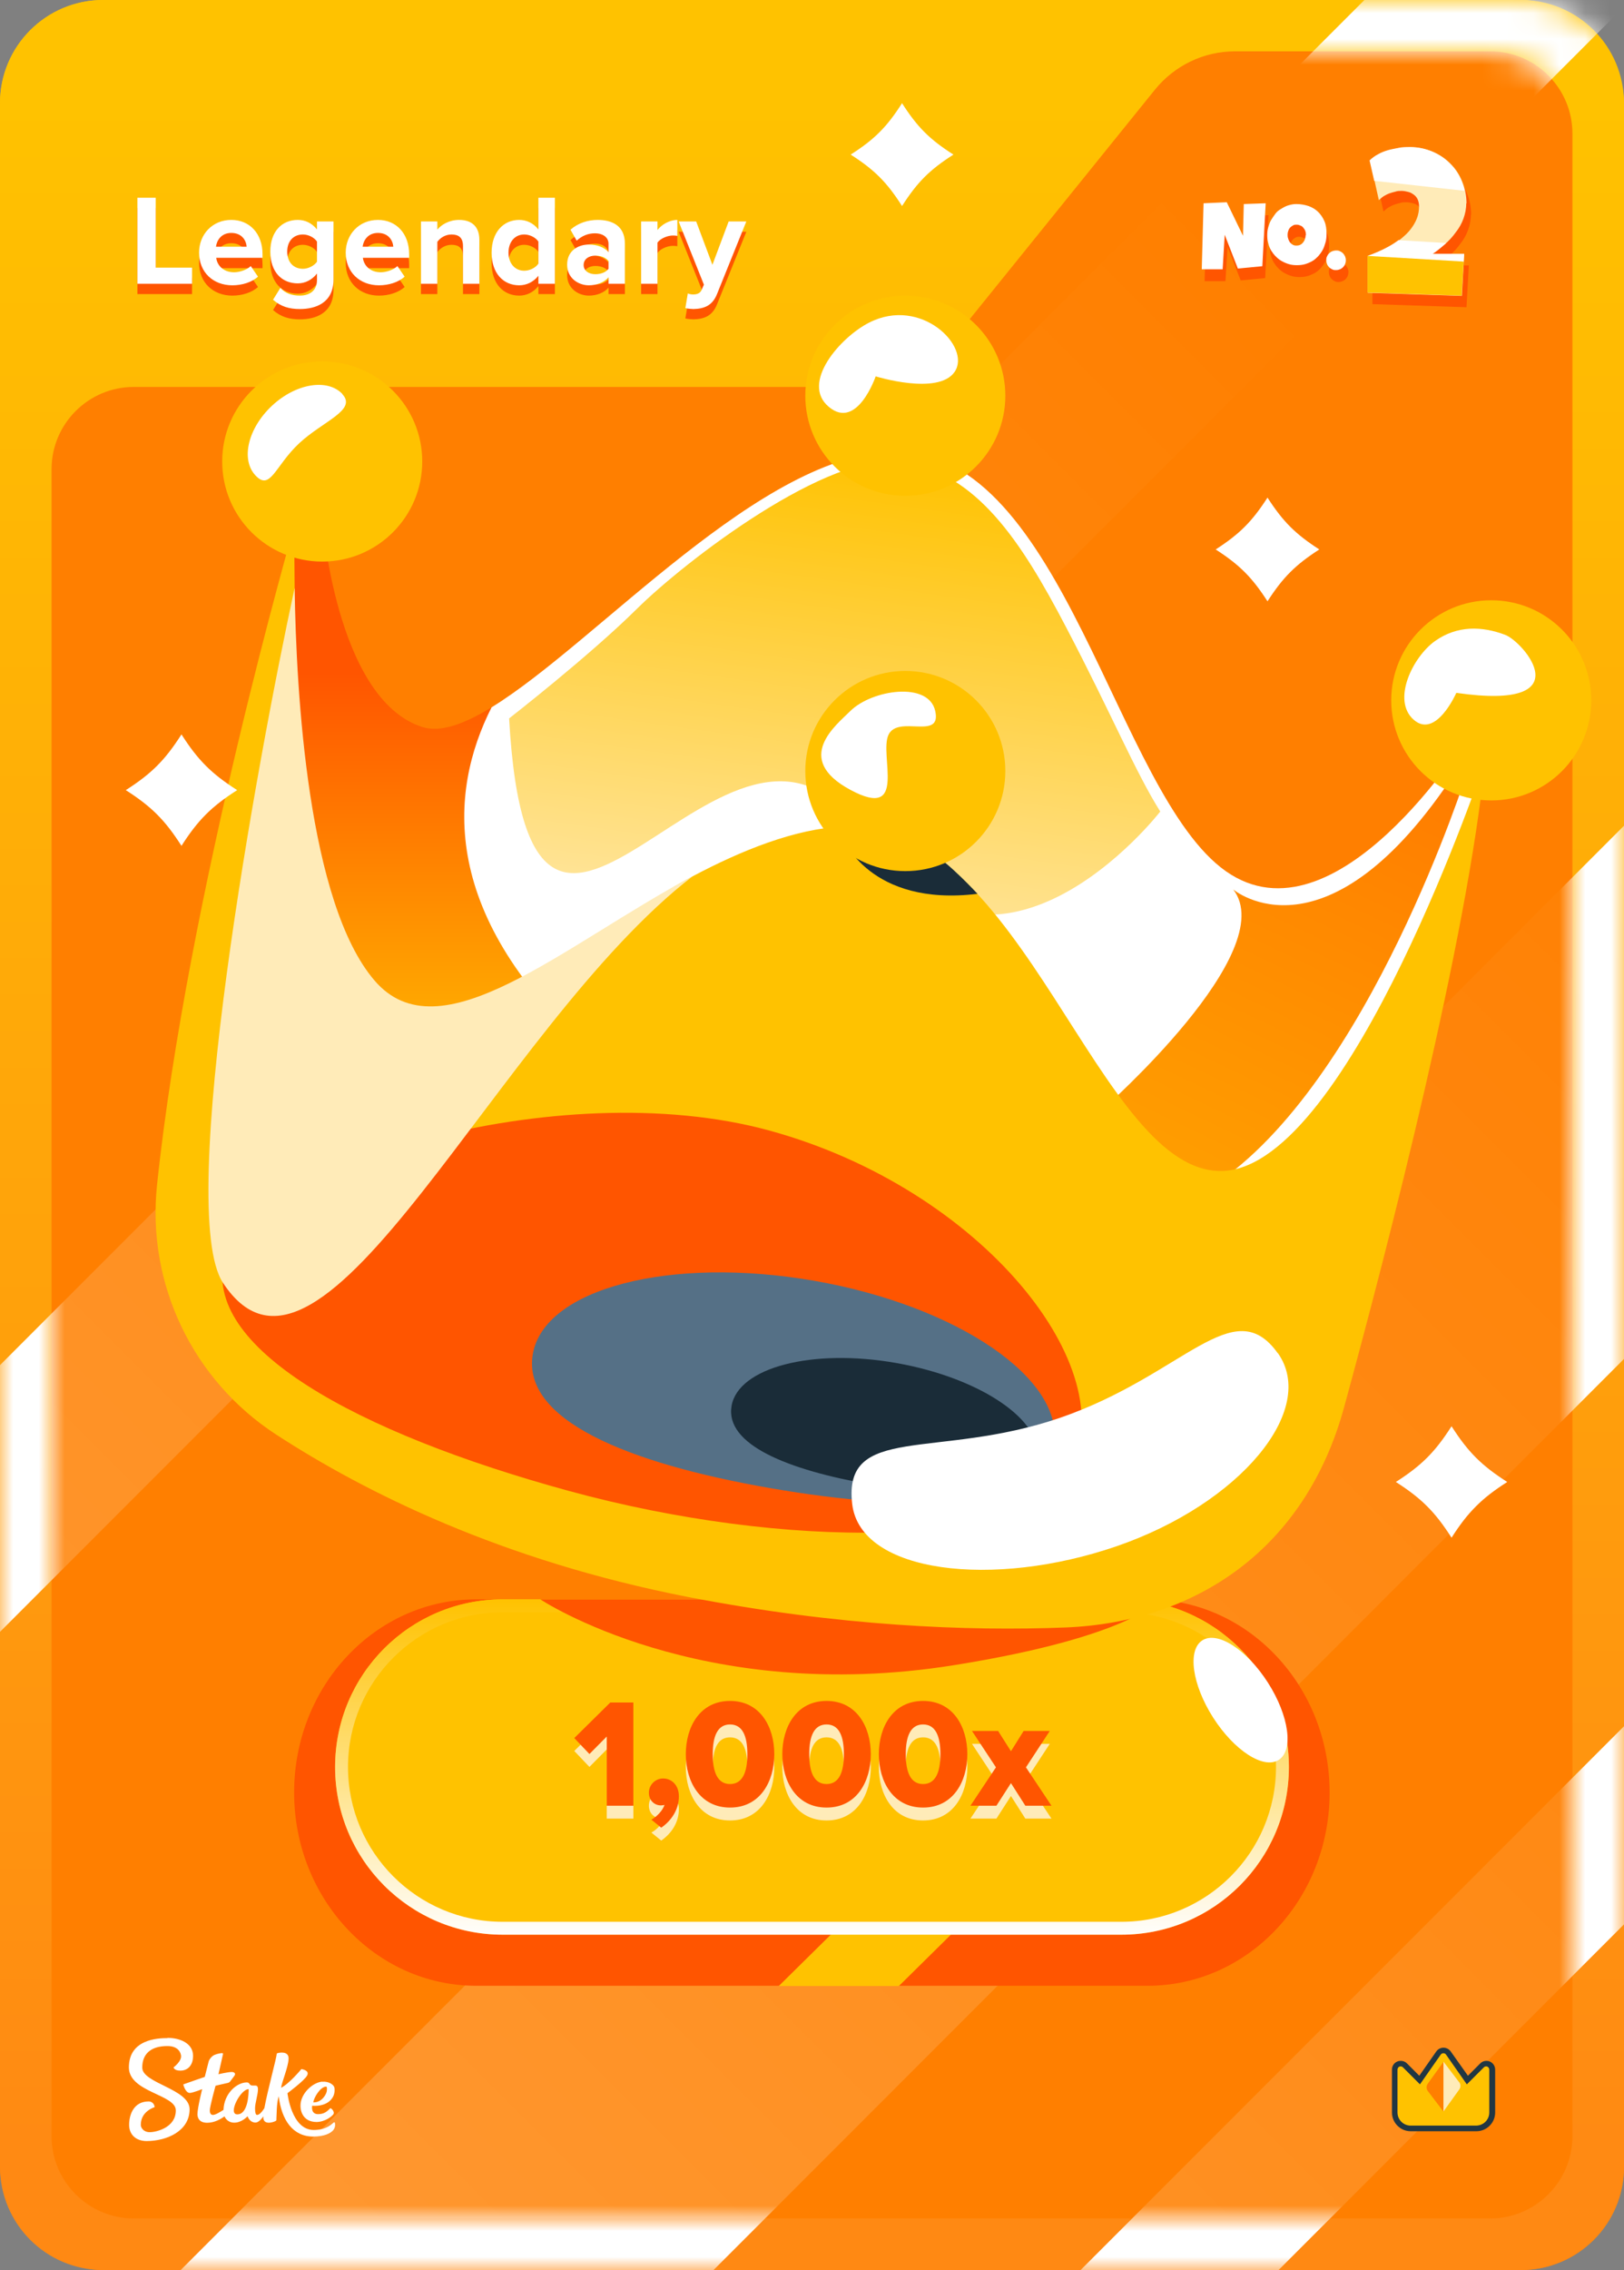 <svg width="63" height="88" viewBox="0 0 63 88" fill="none" xmlns="http://www.w3.org/2000/svg">
<rect x="0" y="0" width="63" height="88" fill="#808080" stroke="none"/>
<rect width="63" height="88" rx="4" fill="url(#paint0_linear_26835_29165)"/>
<g clip-path="url(#clip0_26835_29165)">
<g clip-path="url(#clip1_26835_29165)">
<path d="M56.54 0.56H6.46C3.113 0.56 0.4 3.273 0.4 6.62V81.38C0.4 84.727 3.113 87.44 6.46 87.44H56.54C59.887 87.44 62.6 84.727 62.6 81.38V6.62C62.6 3.273 59.887 0.56 56.54 0.56Z" fill="#FF7F00"/>
<g opacity="0.2">
<mask id="mask0_26835_29165" style="mask-type:luminance" maskUnits="userSpaceOnUse" x="0" y="0" width="63" height="88">
<path d="M56.54 0.56H6.46C3.113 0.56 0.4 3.273 0.4 6.62V81.38C0.4 84.727 3.113 87.44 6.46 87.44H56.54C59.887 87.44 62.6 84.727 62.6 81.38V6.62C62.6 3.273 59.887 0.56 56.54 0.56Z" fill="white"/>
</mask>
<g mask="url(#mask0_26835_29165)">
<path d="M68.37 47.31V26.64L4.46 90.55H25.13L68.37 47.31Z" fill="url(#paint1_linear_26835_29165)"/>
<path d="M64.66 -2.29H55.22L-2.92 55.84V66.18L65.46 -2.2C65.2 -2.26 64.93 -2.29 64.66 -2.29Z" fill="url(#paint2_linear_26835_29165)"/>
<path d="M68.37 69.23V61.55L39.37 90.55H47.05L68.37 69.23Z" fill="url(#paint3_linear_26835_29165)"/>
</g>
</g>
<path d="M59 0H4C1.79 0 0 1.79 0 4V84C0 86.21 1.79 88 4 88H59C61.21 88 63 86.21 63 84V4C63 1.79 61.21 0 59 0ZM61 82.81C61 84.57 59.57 86 57.81 86H5.19C3.43 86 2 84.57 2 82.81V18.19C2 16.43 3.43 15 5.19 15H33.59C34.8 15 35.94 14.45 36.7 13.51L44.8 3.48C45.56 2.54 46.7 1.99 47.91 1.99H57.81C59.57 1.99 61 3.42 61 5.18V82.8V82.81Z" fill="url(#paint4_linear_26835_29165)"/>
<mask id="mask1_26835_29165" style="mask-type:luminance" maskUnits="userSpaceOnUse" x="0" y="0" width="63" height="88">
<path d="M59 0H4C1.79 0 0 1.79 0 4V84C0 86.21 1.79 88 4 88H59C61.21 88 63 86.21 63 84V4C63 1.79 61.21 0 59 0ZM61 82.81C61 84.57 59.57 86 57.81 86H5.19C3.43 86 2 84.57 2 82.81V18.19C2 16.43 3.43 15 5.19 15H33.59C34.8 15 35.94 14.45 36.7 13.51L44.8 3.48C45.56 2.54 46.7 1.99 47.91 1.99H57.81C59.57 1.99 61 3.42 61 5.18V82.8V82.81Z" fill="white"/>
</mask>
<g mask="url(#mask1_26835_29165)">
<path d="M68.37 47.31V26.64L4.46 90.55H25.13L68.37 47.31Z" fill="white"/>
<path d="M64.66 -2.29H55.22L-2.92 55.84V66.18L65.46 -2.2C65.2 -2.26 64.93 -2.29 64.66 -2.29Z" fill="white"/>
<path d="M68.37 69.23V61.55L39.37 90.55H47.05L68.37 69.23Z" fill="white"/>
</g>
<path d="M18.47 62H44.52C48.42 62 51.58 65.36 51.58 69.49C51.58 73.63 48.42 76.98 44.52 76.98H18.47C14.57 76.98 11.41 73.62 11.41 69.49C11.41 65.35 14.57 62 18.47 62Z" fill="#FF5500"/>
<path d="M30.21 76.99H34.87L37.02 74.87H32.36L30.21 76.99Z" fill="#FFC200"/>
<path d="M19.5 62H43.5C47.09 62 50 64.91 50 68.5C50 72.09 47.09 75 43.5 75H19.5C15.91 75 13 72.09 13 68.5C13 64.91 15.91 62 19.5 62Z" fill="#FFC200"/>
<path d="M43.5 62.5C46.81 62.5 49.5 65.19 49.5 68.5C49.5 71.81 46.81 74.5 43.5 74.5H19.5C16.19 74.5 13.5 71.81 13.5 68.5C13.5 65.19 16.19 62.5 19.5 62.5H43.5ZM43.5 62H19.5C15.91 62 13 64.91 13 68.5C13 72.09 15.91 75 19.5 75H43.5C47.09 75 50 72.09 50 68.5C50 64.91 47.09 62 43.5 62Z" fill="url(#paint5_linear_26835_29165)"/>
<path d="M20.96 62C20.96 62 27.16 66.13 37.02 64.55C43.95 63.44 45 62 45 62H20.96Z" fill="#FF5500"/>
<path d="M49.606 68.224C50.193 67.848 50.004 66.507 49.186 65.228C48.367 63.949 47.228 63.215 46.642 63.59C46.056 63.965 46.245 65.307 47.063 66.586C47.882 67.865 49.02 68.599 49.606 68.224Z" fill="white"/>
<path d="M56.31 55.29C55.67 56.29 55.15 56.81 54.15 57.45C55.15 58.09 55.67 58.61 56.31 59.61C56.95 58.61 57.47 58.09 58.47 57.45C57.47 56.81 56.95 56.29 56.31 55.29Z" fill="white"/>
<path d="M49.17 19.29C48.57 20.22 48.09 20.7 47.16 21.3C48.09 21.9 48.57 22.38 49.17 23.31C49.77 22.38 50.25 21.9 51.18 21.3C50.25 20.7 49.77 20.22 49.17 19.29Z" fill="white"/>
<path d="M19.07 27.42C17.99 28.08 17.07 28.41 16.37 28.18C12.99 27.08 12.49 19.99 12.49 19.99L11.43 20.3L10.27 29.15L11.38 41.25L23.09 40.93L19.07 27.42Z" fill="url(#paint6_linear_26835_29165)"/>
<path d="M56.91 28.59C56.91 28.59 51.82 36.78 47.55 33.77C43.28 30.75 41.29 17.51 34.75 17.51C29.57 17.51 23.18 24.9 19.07 27.42C17.4 30.72 17.03 35.52 23.09 40.93L37.71 40.53L48.14 49.1L54.82 40.22L57.42 30.33L56.92 28.58L56.91 28.59Z" fill="white"/>
<path d="M19.75 27.85C19.75 27.85 22.85 25.44 24.71 23.6C26.57 21.76 32.16 17.45 35.02 17.9C37.88 18.35 39.59 20.93 41.37 24.34C43.15 27.74 44.03 29.9 45.01 31.46C45.01 31.46 38.47 39.9 33.4 32.27C28.33 24.64 20.57 42.54 19.75 27.85Z" fill="url(#paint7_linear_26835_29165)"/>
<path d="M56.93 29.89C56.93 29.89 53.1 42.01 47.06 45.96C47.06 45.96 44.37 47.61 42.81 42.97C42.81 42.97 49.71 36.89 47.84 34.48C47.84 34.48 51.47 37.56 56.49 29.89H56.94H56.93Z" fill="url(#paint8_linear_26835_29165)"/>
<path d="M35.12 19.22C37.263 19.22 39 17.483 39 15.34C39 13.197 37.263 11.46 35.12 11.46C32.977 11.46 31.24 13.197 31.24 15.34C31.24 17.483 32.977 19.22 35.12 19.22Z" fill="#FFC200"/>
<path d="M11.44 20.3C11.44 20.3 7.28 34.66 6.09 45.95C5.69 49.78 7.48 53.51 10.71 55.61C14.17 57.86 19.47 60.5 26.7 61.91C32.54 63.04 37.52 63.24 41.35 63.09C46.41 62.88 50.64 60.04 52.14 54.56C53.89 48.16 56.93 36.36 57.61 29.49C57.61 29.49 52.38 45.11 47.49 45.39C42.6 45.67 39.73 31.69 32.7 32.04C30.83 32.13 28.76 32.97 26.89 33.96C21.74 36.67 15.83 43.48 13.25 40.47C10.68 37.46 11.43 22.79 11.43 22.79C11.41 21.29 11.43 20.31 11.43 20.31L11.44 20.3Z" fill="#FFC200"/>
<path d="M32.7 32.49C32.7 32.49 33.74 35.16 37.92 34.65C37.92 34.65 36.78 33.42 36.23 33.14L32.7 32.49Z" fill="#1A2C38"/>
<path d="M57.85 31.03C59.993 31.03 61.73 29.293 61.73 27.15C61.73 25.007 59.993 23.27 57.85 23.27C55.707 23.27 53.97 25.007 53.97 27.15C53.97 29.293 55.707 31.03 57.85 31.03Z" fill="#FFC200"/>
<path d="M56.49 26.87C56.49 26.87 55.7 28.66 54.84 27.9C53.98 27.14 54.81 25.46 55.67 24.85C56.53 24.24 57.49 24.27 58.39 24.61C59.09 24.87 61.44 27.57 56.5 26.86L56.49 26.87Z" fill="white"/>
<path d="M12.5 21.77C14.643 21.77 16.38 20.033 16.38 17.89C16.38 15.747 14.643 14.01 12.5 14.01C10.357 14.01 8.62 15.747 8.62 17.89C8.62 20.033 10.357 21.77 12.5 21.77Z" fill="#FFC200"/>
<path d="M13.28 15.28C13.86 15.9 12.53 16.32 11.6 17.19C10.67 18.06 10.49 19.05 9.91 18.43C9.33 17.81 9.62 16.6 10.55 15.73C11.48 14.86 12.71 14.66 13.29 15.28H13.28Z" fill="white"/>
<path d="M35.12 33.77C37.263 33.77 39 32.033 39 29.89C39 27.747 37.263 26.01 35.12 26.01C32.977 26.01 31.24 27.747 31.24 29.89C31.24 32.033 32.977 33.77 35.12 33.77Z" fill="#FFC200"/>
<path d="M41.52 56.95C39.82 60.1 30.35 60.06 22.08 57.8C13.8 55.54 7.78 52.21 8.72 48.76C9.66 45.31 21.59 41.56 29.86 43.83C38.13 46.1 43.61 53.08 41.52 56.95Z" fill="#FF5500"/>
<path d="M40.89 56.02C40.45 58.56 35.47 58.66 29.89 57.69C24.31 56.72 20.23 55.03 20.67 52.49C21.11 49.95 26 48.68 31.58 49.65C37.16 50.62 41.33 53.48 40.88 56.02H40.89Z" fill="#557086"/>
<path d="M40.24 56.57C39.98 58.06 37.06 58.12 33.79 57.55C30.52 56.98 28.12 55.99 28.38 54.5C28.64 53.01 31.51 52.26 34.78 52.84C38.05 53.42 40.5 55.08 40.24 56.58V56.57Z" fill="#1A2C38"/>
<path d="M49.57 52.45C51.13 54.65 48.11 58.29 43.32 59.94C38.53 61.59 33.38 60.99 33.06 58.31C32.69 55.17 36.34 56.6 41.13 54.96C45.92 53.31 47.85 50.05 49.57 52.46V52.45Z" fill="white"/>
<path d="M14.52 38C11.95 34.99 11.49 26.9 11.43 22.79C9.97 29.52 6.8 46.92 8.65 49.73C12.5 55.59 19.25 39.84 26.88 33.96C21.79 36.68 17.06 40.99 14.52 38Z" fill="#FFEBB8"/>
<path d="M33.97 14.59C33.97 14.59 33.25 16.7 32.15 15.77C31.05 14.85 32.59 13.08 33.71 12.51C35.73 11.47 37.7 13.45 37.03 14.42C36.39 15.34 33.97 14.59 33.97 14.59Z" fill="white"/>
<path d="M32.99 27.56C33.82 26.74 36.02 26.4 36.28 27.56C36.54 28.72 34.85 27.7 34.47 28.48C34.09 29.26 35.24 31.83 32.99 30.62C30.74 29.41 32.45 28.1 32.99 27.56Z" fill="white"/>
<path d="M7.04 28.47C6.4 29.47 5.88 29.99 4.88 30.63C5.88 31.27 6.4 31.79 7.04 32.79C7.68 31.79 8.2 31.27 9.2 30.63C8.2 29.99 7.68 29.47 7.04 28.47Z" fill="white"/>
</g>
<path d="M49.21 8.33L49.08 10.78L48.13 10.87L47.62 9.56L47.54 10.9H46.73L46.8 8.34L47.7 8.3L48.33 9.6L48.36 8.37L49.21 8.34V8.33Z" fill="#FF5500"/>
<path d="M51.56 9.54C51.56 9.65 51.55 9.76 51.52 9.86C51.49 9.96 51.46 10.06 51.41 10.15C51.36 10.24 51.3 10.32 51.24 10.39C51.17 10.46 51.1 10.53 51.01 10.58C50.92 10.63 50.83 10.67 50.73 10.7C50.63 10.73 50.52 10.74 50.41 10.74C50.3 10.74 50.2 10.73 50.1 10.7C50 10.67 49.91 10.63 49.82 10.58C49.73 10.53 49.66 10.47 49.59 10.4C49.52 10.33 49.46 10.25 49.41 10.17C49.36 10.08 49.32 9.99 49.3 9.89C49.27 9.79 49.26 9.69 49.26 9.58C49.26 9.47 49.27 9.37 49.3 9.27C49.33 9.17 49.36 9.07 49.41 8.99C49.46 8.91 49.52 8.82 49.58 8.74C49.64 8.66 49.72 8.6 49.81 8.55C49.89 8.5 49.98 8.45 50.08 8.42C50.18 8.39 50.28 8.37 50.39 8.37C50.56 8.37 50.72 8.4 50.87 8.45C51.01 8.5 51.14 8.58 51.24 8.68C51.34 8.78 51.42 8.9 51.48 9.04C51.54 9.18 51.56 9.34 51.56 9.52V9.54ZM50.76 9.59C50.76 9.54 50.76 9.49 50.74 9.44C50.73 9.39 50.7 9.35 50.67 9.31C50.64 9.27 50.61 9.24 50.56 9.22C50.51 9.2 50.47 9.18 50.41 9.18C50.35 9.18 50.3 9.18 50.26 9.21C50.22 9.23 50.18 9.26 50.15 9.29C50.12 9.32 50.09 9.37 50.08 9.41C50.06 9.46 50.05 9.51 50.05 9.56C50.05 9.61 50.05 9.66 50.07 9.71C50.08 9.76 50.11 9.81 50.13 9.85C50.16 9.89 50.19 9.92 50.24 9.95C50.28 9.98 50.33 9.99 50.39 9.99C50.45 9.99 50.5 9.98 50.54 9.96C50.58 9.94 50.62 9.91 50.65 9.87C50.68 9.83 50.71 9.79 50.72 9.74C50.74 9.69 50.75 9.64 50.75 9.59H50.76Z" fill="#FF5500"/>
<path d="M52.31 10.55C52.31 10.6 52.3 10.65 52.28 10.7C52.26 10.75 52.23 10.79 52.2 10.82C52.17 10.85 52.13 10.88 52.08 10.9C52.03 10.92 51.99 10.93 51.93 10.93C51.87 10.93 51.83 10.93 51.78 10.9C51.73 10.88 51.69 10.85 51.66 10.82C51.63 10.79 51.6 10.75 51.58 10.7C51.56 10.65 51.55 10.6 51.55 10.55C51.55 10.5 51.55 10.45 51.58 10.4C51.6 10.35 51.63 10.31 51.66 10.28C51.69 10.25 51.73 10.22 51.78 10.2C51.83 10.18 51.88 10.17 51.93 10.17C51.98 10.17 52.03 10.17 52.08 10.2C52.13 10.22 52.17 10.25 52.2 10.28C52.23 10.31 52.26 10.36 52.28 10.4C52.3 10.45 52.31 10.5 52.31 10.55Z" fill="#FF5500"/>
<path d="M49.1 7.87L48.97 10.32L48.02 10.41L47.51 9.1L47.43 10.44H46.62L46.69 7.88L47.59 7.84L48.22 9.14L48.25 7.91L49.1 7.88V7.87Z" fill="white"/>
<path d="M51.46 9.08C51.46 9.19 51.45 9.3 51.42 9.4C51.39 9.5 51.36 9.6 51.31 9.69C51.26 9.78 51.2 9.86 51.14 9.93C51.07 10 51 10.07 50.91 10.12C50.82 10.17 50.73 10.21 50.63 10.24C50.53 10.27 50.42 10.28 50.31 10.28C50.2 10.28 50.1 10.27 50 10.24C49.9 10.21 49.81 10.17 49.72 10.12C49.63 10.07 49.56 10.01 49.49 9.94C49.42 9.87 49.36 9.79 49.31 9.71C49.26 9.62 49.22 9.53 49.2 9.43C49.17 9.33 49.16 9.23 49.16 9.12C49.16 9.01 49.17 8.91 49.2 8.81C49.23 8.71 49.26 8.61 49.31 8.53C49.36 8.45 49.42 8.36 49.48 8.28C49.54 8.2 49.62 8.14 49.71 8.09C49.79 8.04 49.88 7.99 49.98 7.96C50.08 7.93 50.18 7.91 50.29 7.91C50.46 7.91 50.62 7.94 50.77 7.99C50.91 8.04 51.04 8.12 51.14 8.22C51.24 8.32 51.32 8.44 51.38 8.58C51.44 8.72 51.46 8.88 51.46 9.06V9.08ZM50.66 9.12C50.66 9.07 50.66 9.02 50.64 8.97C50.63 8.92 50.6 8.88 50.57 8.84C50.54 8.8 50.51 8.77 50.46 8.75C50.41 8.73 50.37 8.71 50.31 8.71C50.25 8.71 50.2 8.71 50.16 8.74C50.12 8.76 50.08 8.79 50.05 8.82C50.02 8.85 49.99 8.9 49.98 8.94C49.96 8.99 49.95 9.04 49.95 9.09C49.95 9.14 49.95 9.19 49.97 9.24C49.98 9.29 50.01 9.34 50.03 9.38C50.06 9.42 50.09 9.45 50.14 9.48C50.18 9.51 50.23 9.52 50.29 9.52C50.35 9.52 50.4 9.51 50.44 9.49C50.48 9.47 50.52 9.44 50.55 9.4C50.58 9.36 50.61 9.32 50.62 9.27C50.64 9.22 50.65 9.17 50.65 9.12H50.66Z" fill="white"/>
<path d="M52.21 10.09C52.21 10.14 52.2 10.19 52.18 10.24C52.16 10.29 52.13 10.33 52.1 10.36C52.07 10.39 52.03 10.42 51.98 10.44C51.93 10.46 51.89 10.47 51.83 10.47C51.77 10.47 51.73 10.47 51.68 10.44C51.63 10.42 51.59 10.39 51.56 10.36C51.53 10.33 51.5 10.29 51.48 10.24C51.46 10.19 51.45 10.14 51.45 10.09C51.45 10.04 51.45 9.99 51.48 9.94C51.5 9.89 51.53 9.85 51.56 9.82C51.59 9.79 51.63 9.76 51.68 9.74C51.73 9.72 51.78 9.71 51.83 9.71C51.88 9.71 51.93 9.71 51.98 9.74C52.03 9.76 52.07 9.79 52.1 9.82C52.13 9.85 52.16 9.9 52.18 9.94C52.2 9.99 52.21 10.04 52.21 10.09Z" fill="white"/>
<path d="M57.06 8.32C57.06 8.53 57.02 8.73 56.95 8.92C56.88 9.11 56.78 9.29 56.65 9.45C56.53 9.62 56.39 9.77 56.23 9.91C56.07 10.05 55.91 10.17 55.75 10.29H56.98L56.89 11.91L53.24 11.79V10.37C53.38 10.32 53.52 10.27 53.68 10.2C53.83 10.13 53.98 10.06 54.13 9.97C54.28 9.88 54.42 9.79 54.55 9.68C54.68 9.57 54.8 9.46 54.9 9.33C55 9.2 55.08 9.07 55.14 8.92C55.2 8.77 55.23 8.61 55.23 8.44C55.23 8.34 55.21 8.25 55.18 8.18C55.15 8.11 55.1 8.04 55.03 7.99C54.96 7.94 54.9 7.9 54.81 7.88C54.73 7.86 54.64 7.84 54.55 7.84C54.47 7.84 54.39 7.84 54.31 7.87C54.23 7.89 54.15 7.91 54.07 7.94C53.99 7.97 53.92 8.01 53.85 8.05C53.78 8.1 53.72 8.15 53.67 8.2L53.33 6.67C53.43 6.57 53.54 6.49 53.66 6.43C53.79 6.37 53.92 6.31 54.05 6.27C54.19 6.23 54.33 6.2 54.47 6.18C54.61 6.16 54.75 6.15 54.89 6.15C55.2 6.15 55.48 6.21 55.75 6.32C56.02 6.43 56.25 6.58 56.44 6.78C56.64 6.97 56.79 7.2 56.9 7.47C57.01 7.74 57.07 8.02 57.07 8.33L57.06 8.32Z" fill="#FF5500"/>
<path d="M56.88 7.88C56.88 8.09 56.84 8.29 56.77 8.48C56.7 8.67 56.6 8.85 56.47 9.01C56.35 9.18 56.21 9.33 56.05 9.47C55.89 9.61 55.73 9.73 55.57 9.85H56.8L56.71 11.47L53.06 11.35V9.93C53.2 9.88 53.34 9.83 53.5 9.76C53.65 9.69 53.8 9.62 53.95 9.53C54.1 9.44 54.24 9.35 54.37 9.24C54.5 9.13 54.62 9.02 54.72 8.89C54.82 8.76 54.9 8.63 54.96 8.48C55.02 8.33 55.05 8.17 55.05 8C55.05 7.9 55.03 7.81 55 7.74C54.97 7.67 54.92 7.6 54.85 7.55C54.78 7.5 54.72 7.46 54.63 7.44C54.55 7.42 54.46 7.4 54.37 7.4C54.29 7.4 54.21 7.4 54.13 7.43C54.05 7.45 53.97 7.47 53.89 7.5C53.81 7.53 53.74 7.57 53.67 7.61C53.6 7.66 53.54 7.71 53.49 7.76L53.15 6.23C53.25 6.13 53.36 6.05 53.48 5.99C53.61 5.93 53.74 5.87 53.87 5.83C54.01 5.79 54.15 5.76 54.29 5.74C54.43 5.72 54.57 5.71 54.71 5.71C55.02 5.71 55.3 5.77 55.57 5.88C55.84 5.99 56.07 6.14 56.26 6.34C56.46 6.53 56.61 6.76 56.72 7.03C56.83 7.3 56.89 7.58 56.89 7.89L56.88 7.88Z" fill="#FFEBB8"/>
<path d="M53.05 11.34V9.92L54.39 9.82L56.78 10.14L56.7 11.46L53.05 11.34Z" fill="#FFC200"/>
<path d="M53.05 9.92C53.05 9.92 53.79 9.67 54.25 9.31L56.1 9.42C56.1 9.42 55.79 9.71 55.57 9.84H56.8L56.78 10.14L53.05 9.92Z" fill="white"/>
<path d="M56.82 7.4C56.79 7.27 56.75 7.14 56.7 7.02C56.59 6.75 56.43 6.52 56.24 6.33C56.04 6.14 55.81 5.98 55.55 5.87C55.28 5.76 55 5.7 54.69 5.7C54.55 5.7 54.41 5.7 54.27 5.73C54.13 5.76 53.99 5.78 53.85 5.82C53.71 5.86 53.58 5.91 53.46 5.98C53.34 6.04 53.22 6.13 53.13 6.22L53.31 7.01L56.84 7.4H56.82Z" fill="white"/>
</g>
<path fill-rule="evenodd" clip-rule="evenodd" d="M6.498 79C6.99 79 7.486 79.213 7.49 79.691C7.49 80.104 7.247 80.27 6.998 80.27C6.75 80.27 6.733 80.144 6.733 80.144C6.733 80.144 7.025 79.926 7.025 79.717C7.025 79.609 6.942 79.313 6.489 79.317C5.858 79.317 5.518 79.617 5.518 80.152C5.518 80.765 7.351 80.974 7.355 81.765C7.355 82.613 6.476 82.996 5.692 83C5.283 83 5.013 82.761 5.009 82.378C5.009 81.926 5.222 81.465 5.758 81.465C5.884 81.457 5.988 81.552 5.997 81.678C5.997 81.678 5.997 81.683 5.997 81.687C5.997 81.687 5.457 81.839 5.462 82.378C5.462 82.478 5.566 82.661 5.819 82.656C6.071 82.652 6.824 82.474 6.82 81.809C6.82 81.191 5.004 81.109 5 80.148C5 79.065 6.088 79.009 6.498 79.009V79ZM10.747 79.6C10.812 79.57 11.213 79.491 11.195 79.813C11.182 80.135 10.939 80.691 10.904 80.935C11.23 80.77 11.692 80.209 11.692 80.209C11.692 80.209 12.018 80.252 11.918 80.452C11.818 80.652 11.152 81.144 11.152 81.144C11.152 81.144 11.304 82.57 12.171 82.57C12.645 82.57 12.85 82.361 12.937 82.287C12.959 82.27 12.976 82.265 12.985 82.278C13.02 82.387 12.994 82.504 12.915 82.591C12.819 82.696 12.597 82.822 12.153 82.826C11.365 82.826 10.925 82.196 10.812 81.261C10.725 81.535 10.734 81.983 10.721 82.2C10.695 82.243 10.251 82.417 10.216 82.117C10.216 82.091 10.216 82.07 10.216 82.043C10.133 82.161 10.02 82.283 9.911 82.283C9.72 82.283 9.637 82.122 9.602 82.039C9.576 82.07 9.363 82.287 9.088 82.287C8.923 82.291 8.775 82.196 8.709 82.043C8.57 82.144 8.322 82.291 8.039 82.291C7.734 82.291 7.66 82.109 7.66 81.957C7.66 81.713 7.843 80.987 7.843 80.987C7.843 80.987 7.486 81.13 7.364 81.135C7.194 81.135 7.112 80.822 7.112 80.813C7.112 80.809 7.112 80.8 7.12 80.8C7.22 80.761 7.943 80.513 7.943 80.513C7.943 80.513 8.078 79.983 8.096 79.913C8.113 79.844 8.213 79.7 8.331 79.656C8.418 79.622 8.509 79.6 8.601 79.591C8.631 79.591 8.653 79.6 8.653 79.617C8.653 79.635 8.474 80.409 8.474 80.409C8.474 80.409 8.849 80.322 8.988 80.322C9.097 80.322 9.154 80.387 9.093 80.47C9.032 80.552 8.962 80.648 8.927 80.691C8.888 80.735 8.862 80.743 8.77 80.761C8.644 80.787 8.361 80.856 8.361 80.856C8.361 80.856 8.135 81.678 8.139 81.817C8.139 81.896 8.165 81.987 8.261 81.987C8.357 81.987 8.54 81.874 8.67 81.791C8.692 81.152 9.188 80.726 9.576 80.726C9.702 80.726 9.654 80.848 9.798 80.848H9.889C9.946 80.848 10.007 80.852 10.007 80.996C10.007 81.196 9.894 81.526 9.894 81.735C9.894 81.883 9.915 81.987 9.972 81.987C10.068 81.987 10.177 81.848 10.255 81.726C10.381 81.03 10.734 79.761 10.734 79.617L10.747 79.6ZM12.502 80.7C12.767 80.678 12.933 80.822 12.963 80.9C12.994 80.978 12.989 81.161 12.915 81.291C12.684 81.704 12.11 81.63 12.11 81.63C12.11 81.63 12.044 81.957 12.341 81.957C12.593 81.957 12.706 81.83 12.815 81.726C12.859 81.726 12.994 81.865 12.933 81.961C12.885 82.035 12.619 82.257 12.28 82.261C11.74 82.261 11.605 81.8 11.674 81.47C11.766 81.061 12.175 80.722 12.502 80.696V80.7ZM9.646 80.987C9.323 80.987 8.827 81.97 9.206 81.965C9.619 81.965 9.646 81.183 9.646 81.004V80.987ZM12.641 80.891C12.423 80.9 12.175 81.317 12.153 81.5C12.48 81.513 12.654 81.196 12.676 81.07C12.689 80.974 12.693 80.887 12.641 80.887V80.891Z" fill="white"/>
<path fill-rule="evenodd" clip-rule="evenodd" d="M55.996 79.595C56.038 79.595 56.077 79.616 56.098 79.65L56.903 80.801L57.562 80.142C57.6 80.104 57.651 80.095 57.698 80.117C57.745 80.138 57.775 80.181 57.775 80.237V81.896C57.775 82.033 57.72 82.162 57.626 82.256C57.532 82.35 57.399 82.405 57.266 82.405H54.721C54.584 82.405 54.456 82.35 54.361 82.256C54.267 82.162 54.212 82.029 54.212 81.896V80.232C54.212 80.181 54.242 80.134 54.289 80.112C54.336 80.091 54.392 80.104 54.426 80.138L55.084 80.797L55.889 79.646C55.914 79.612 55.953 79.591 55.992 79.591L55.996 79.595Z" fill="#FFC200"/>
<path d="M55.996 79.595C56.038 79.595 56.077 79.616 56.098 79.65L56.903 80.801L57.562 80.142C57.587 80.117 57.617 80.104 57.651 80.104C57.669 80.104 57.686 80.104 57.698 80.112C57.745 80.134 57.775 80.177 57.775 80.232V81.892C57.775 82.029 57.72 82.157 57.626 82.251C57.532 82.346 57.399 82.401 57.266 82.401H54.721C54.584 82.401 54.456 82.346 54.361 82.251C54.267 82.157 54.212 82.025 54.212 81.892L54.212 80.232C54.212 80.181 54.242 80.134 54.289 80.112C54.306 80.104 54.323 80.104 54.336 80.104C54.37 80.104 54.4 80.117 54.426 80.142L55.084 80.801L55.889 79.65C55.914 79.616 55.953 79.595 55.991 79.595M55.996 79.381C55.885 79.381 55.782 79.436 55.718 79.526L55.059 80.468L54.58 79.988C54.516 79.924 54.43 79.89 54.34 79.89C54.297 79.89 54.25 79.898 54.208 79.916C54.079 79.967 53.998 80.091 53.998 80.232V81.892C53.998 82.085 54.075 82.269 54.212 82.406C54.349 82.542 54.528 82.619 54.725 82.619H57.275C57.467 82.619 57.651 82.542 57.788 82.406C57.925 82.269 58.002 82.089 58.002 81.892V80.232C58.002 80.095 57.921 79.971 57.792 79.916C57.75 79.898 57.707 79.89 57.664 79.89C57.574 79.89 57.489 79.924 57.425 79.988L56.946 80.468L56.278 79.526C56.214 79.436 56.107 79.381 56 79.381H55.996Z" fill="#213743"/>
<path fill-rule="evenodd" clip-rule="evenodd" d="M55.392 81.066C55.328 80.981 55.324 80.861 55.388 80.775L56 79.924V81.862L55.397 81.071L55.392 81.066Z" fill="#FF7F00"/>
<path fill-rule="evenodd" clip-rule="evenodd" d="M56.603 80.711C56.667 80.797 56.672 80.917 56.608 81.002L55.996 81.854V79.92L56.599 80.711H56.603Z" fill="#FFEBB8"/>
<path d="M24.57 70.5H23.538V67.818L22.866 68.496L22.278 67.878L23.676 66.498H24.57V70.5ZM26.336 70.134C26.336 70.626 26.072 71.058 25.652 71.352L25.268 71.04C25.46 70.944 25.712 70.686 25.778 70.47C25.748 70.476 25.694 70.488 25.64 70.488C25.382 70.488 25.172 70.29 25.172 69.996C25.172 69.69 25.424 69.444 25.724 69.444C26.048 69.444 26.336 69.696 26.336 70.134ZM28.321 70.572C27.151 70.572 26.605 69.558 26.605 68.502C26.605 67.446 27.151 66.438 28.321 66.438C29.491 66.438 30.037 67.446 30.037 68.502C30.037 69.558 29.491 70.572 28.321 70.572ZM28.321 69.66C28.801 69.66 28.993 69.21 28.993 68.502C28.993 67.794 28.801 67.35 28.321 67.35C27.841 67.35 27.649 67.794 27.649 68.502C27.649 69.21 27.841 69.66 28.321 69.66ZM32.065 70.572C30.895 70.572 30.349 69.558 30.349 68.502C30.349 67.446 30.895 66.438 32.065 66.438C33.235 66.438 33.781 67.446 33.781 68.502C33.781 69.558 33.235 70.572 32.065 70.572ZM32.065 69.66C32.545 69.66 32.737 69.21 32.737 68.502C32.737 67.794 32.545 67.35 32.065 67.35C31.585 67.35 31.393 67.794 31.393 68.502C31.393 69.21 31.585 69.66 32.065 69.66ZM35.809 70.572C34.639 70.572 34.093 69.558 34.093 68.502C34.093 67.446 34.639 66.438 35.809 66.438C36.98 66.438 37.526 67.446 37.526 68.502C37.526 69.558 36.98 70.572 35.809 70.572ZM35.809 69.66C36.289 69.66 36.481 69.21 36.481 68.502C36.481 67.794 36.289 67.35 35.809 67.35C35.33 67.35 35.138 67.794 35.138 68.502C35.138 69.21 35.33 69.66 35.809 69.66ZM40.79 70.5H39.776L39.218 69.624L38.654 70.5H37.646L38.636 69.012L37.706 67.602H38.72L39.218 68.388L39.71 67.602H40.724L39.8 69.012L40.79 70.5Z" fill="#FFEBB8"/>
<path d="M24.57 70H23.538V67.318L22.866 67.996L22.278 67.378L23.676 65.998H24.57V70ZM26.336 69.634C26.336 70.126 26.072 70.558 25.652 70.852L25.268 70.54C25.46 70.444 25.712 70.186 25.778 69.97C25.748 69.976 25.694 69.988 25.64 69.988C25.382 69.988 25.172 69.79 25.172 69.496C25.172 69.19 25.424 68.944 25.724 68.944C26.048 68.944 26.336 69.196 26.336 69.634ZM28.321 70.072C27.151 70.072 26.605 69.058 26.605 68.002C26.605 66.946 27.151 65.938 28.321 65.938C29.491 65.938 30.037 66.946 30.037 68.002C30.037 69.058 29.491 70.072 28.321 70.072ZM28.321 69.16C28.801 69.16 28.993 68.71 28.993 68.002C28.993 67.294 28.801 66.85 28.321 66.85C27.841 66.85 27.649 67.294 27.649 68.002C27.649 68.71 27.841 69.16 28.321 69.16ZM32.065 70.072C30.895 70.072 30.349 69.058 30.349 68.002C30.349 66.946 30.895 65.938 32.065 65.938C33.235 65.938 33.781 66.946 33.781 68.002C33.781 69.058 33.235 70.072 32.065 70.072ZM32.065 69.16C32.545 69.16 32.737 68.71 32.737 68.002C32.737 67.294 32.545 66.85 32.065 66.85C31.585 66.85 31.393 67.294 31.393 68.002C31.393 68.71 31.585 69.16 32.065 69.16ZM35.809 70.072C34.639 70.072 34.093 69.058 34.093 68.002C34.093 66.946 34.639 65.938 35.809 65.938C36.98 65.938 37.526 66.946 37.526 68.002C37.526 69.058 36.98 70.072 35.809 70.072ZM35.809 69.16C36.289 69.16 36.481 68.71 36.481 68.002C36.481 67.294 36.289 66.85 35.809 66.85C35.33 66.85 35.138 67.294 35.138 68.002C35.138 68.71 35.33 69.16 35.809 69.16ZM40.79 70H39.776L39.218 69.124L38.654 70H37.646L38.636 68.512L37.706 67.102H38.72L39.218 67.888L39.71 67.102H40.724L39.8 68.512L40.79 70Z" fill="#FF5500"/>
<path d="M7.45 11.4H5.33V8.065H6.04V10.775H7.45V11.4ZM9.013 11.46C8.278 11.46 7.723 10.965 7.723 10.19C7.723 9.49 8.238 8.925 8.973 8.925C9.693 8.925 10.184 9.465 10.184 10.255V10.395H8.388C8.428 10.7 8.673 10.955 9.083 10.955C9.288 10.955 9.573 10.865 9.728 10.715L10.008 11.125C9.768 11.345 9.388 11.46 9.013 11.46ZM9.568 9.965C9.553 9.735 9.393 9.43 8.973 9.43C8.578 9.43 8.408 9.725 8.378 9.965H9.568ZM11.632 12.38C11.217 12.38 10.897 12.285 10.592 12.02L10.877 11.56C11.072 11.775 11.327 11.86 11.632 11.86C11.937 11.86 12.297 11.725 12.297 11.25V11.005C12.107 11.245 11.847 11.385 11.552 11.385C10.947 11.385 10.487 10.96 10.487 10.155C10.487 9.365 10.942 8.925 11.552 8.925C11.842 8.925 12.102 9.05 12.297 9.295V8.985H12.937V11.235C12.937 12.155 12.227 12.38 11.632 12.38ZM11.752 10.82C11.962 10.82 12.192 10.7 12.297 10.545V9.765C12.192 9.605 11.962 9.49 11.752 9.49C11.392 9.49 11.142 9.74 11.142 10.155C11.142 10.57 11.392 10.82 11.752 10.82ZM14.702 11.46C13.967 11.46 13.412 10.965 13.412 10.19C13.412 9.49 13.927 8.925 14.662 8.925C15.382 8.925 15.872 9.465 15.872 10.255V10.395H14.077C14.117 10.7 14.362 10.955 14.772 10.955C14.977 10.955 15.262 10.865 15.417 10.715L15.697 11.125C15.457 11.345 15.077 11.46 14.702 11.46ZM15.257 9.965C15.242 9.735 15.082 9.43 14.662 9.43C14.267 9.43 14.097 9.725 14.067 9.965H15.257ZM18.596 11.4H17.961V9.94C17.961 9.605 17.786 9.49 17.516 9.49C17.266 9.49 17.071 9.63 16.966 9.775V11.4H16.331V8.985H16.966V9.3C17.121 9.115 17.416 8.925 17.811 8.925C18.341 8.925 18.596 9.225 18.596 9.695V11.4ZM21.526 11.4H20.886V11.09C20.696 11.33 20.431 11.46 20.141 11.46C19.531 11.46 19.071 11 19.071 10.195C19.071 9.405 19.526 8.925 20.141 8.925C20.426 8.925 20.696 9.05 20.886 9.295V8.065H21.526V11.4ZM20.336 10.895C20.551 10.895 20.781 10.78 20.886 10.62V9.765C20.781 9.605 20.551 9.49 20.336 9.49C19.976 9.49 19.726 9.775 19.726 10.195C19.726 10.61 19.976 10.895 20.336 10.895ZM24.241 11.4H23.606V11.15C23.441 11.345 23.156 11.46 22.841 11.46C22.456 11.46 22.001 11.2 22.001 10.66C22.001 10.095 22.456 9.88 22.841 9.88C23.161 9.88 23.446 9.985 23.606 10.175V9.85C23.606 9.605 23.396 9.445 23.076 9.445C22.816 9.445 22.576 9.54 22.371 9.73L22.131 9.305C22.426 9.045 22.806 8.925 23.186 8.925C23.736 8.925 24.241 9.145 24.241 9.84V11.4ZM23.096 11.03C23.301 11.03 23.501 10.96 23.606 10.82V10.52C23.501 10.38 23.301 10.31 23.096 10.31C22.846 10.31 22.641 10.44 22.641 10.675C22.641 10.9 22.846 11.03 23.096 11.03ZM25.506 11.4H24.871V8.985H25.506V9.315C25.676 9.1 25.976 8.925 26.276 8.925V9.545C26.231 9.535 26.171 9.53 26.101 9.53C25.891 9.53 25.611 9.65 25.506 9.805V11.4ZM26.587 12.345L26.682 11.775C26.737 11.8 26.822 11.815 26.882 11.815C27.047 11.815 27.157 11.77 27.217 11.64L27.307 11.435L26.327 8.985H27.007L27.637 10.665L28.267 8.985H28.952L27.817 11.795C27.637 12.25 27.317 12.37 26.902 12.38C26.827 12.38 26.667 12.365 26.587 12.345Z" fill="#FF5500"/>
<path d="M7.45 11H5.33V7.665H6.04V10.375H7.45V11ZM9.013 11.06C8.278 11.06 7.723 10.565 7.723 9.79C7.723 9.09 8.238 8.525 8.973 8.525C9.693 8.525 10.184 9.065 10.184 9.855V9.995H8.388C8.428 10.3 8.673 10.555 9.083 10.555C9.288 10.555 9.573 10.465 9.728 10.315L10.008 10.725C9.768 10.945 9.388 11.06 9.013 11.06ZM9.568 9.565C9.553 9.335 9.393 9.03 8.973 9.03C8.578 9.03 8.408 9.325 8.378 9.565H9.568ZM11.632 11.98C11.217 11.98 10.897 11.885 10.592 11.62L10.877 11.16C11.072 11.375 11.327 11.46 11.632 11.46C11.937 11.46 12.297 11.325 12.297 10.85V10.605C12.107 10.845 11.847 10.985 11.552 10.985C10.947 10.985 10.487 10.56 10.487 9.755C10.487 8.965 10.942 8.525 11.552 8.525C11.842 8.525 12.102 8.65 12.297 8.895V8.585H12.937V10.835C12.937 11.755 12.227 11.98 11.632 11.98ZM11.752 10.42C11.962 10.42 12.192 10.3 12.297 10.145V9.365C12.192 9.205 11.962 9.09 11.752 9.09C11.392 9.09 11.142 9.34 11.142 9.755C11.142 10.17 11.392 10.42 11.752 10.42ZM14.702 11.06C13.967 11.06 13.412 10.565 13.412 9.79C13.412 9.09 13.927 8.525 14.662 8.525C15.382 8.525 15.872 9.065 15.872 9.855V9.995H14.077C14.117 10.3 14.362 10.555 14.772 10.555C14.977 10.555 15.262 10.465 15.417 10.315L15.697 10.725C15.457 10.945 15.077 11.06 14.702 11.06ZM15.257 9.565C15.242 9.335 15.082 9.03 14.662 9.03C14.267 9.03 14.097 9.325 14.067 9.565H15.257ZM18.596 11H17.961V9.54C17.961 9.205 17.786 9.09 17.516 9.09C17.266 9.09 17.071 9.23 16.966 9.375V11H16.331V8.585H16.966V8.9C17.121 8.715 17.416 8.525 17.811 8.525C18.341 8.525 18.596 8.825 18.596 9.295V11ZM21.526 11H20.886V10.69C20.696 10.93 20.431 11.06 20.141 11.06C19.531 11.06 19.071 10.6 19.071 9.795C19.071 9.005 19.526 8.525 20.141 8.525C20.426 8.525 20.696 8.65 20.886 8.895V7.665H21.526V11ZM20.336 10.495C20.551 10.495 20.781 10.38 20.886 10.22V9.365C20.781 9.205 20.551 9.09 20.336 9.09C19.976 9.09 19.726 9.375 19.726 9.795C19.726 10.21 19.976 10.495 20.336 10.495ZM24.241 11H23.606V10.75C23.441 10.945 23.156 11.06 22.841 11.06C22.456 11.06 22.001 10.8 22.001 10.26C22.001 9.695 22.456 9.48 22.841 9.48C23.161 9.48 23.446 9.585 23.606 9.775V9.45C23.606 9.205 23.396 9.045 23.076 9.045C22.816 9.045 22.576 9.14 22.371 9.33L22.131 8.905C22.426 8.645 22.806 8.525 23.186 8.525C23.736 8.525 24.241 8.745 24.241 9.44V11ZM23.096 10.63C23.301 10.63 23.501 10.56 23.606 10.42V10.12C23.501 9.98 23.301 9.91 23.096 9.91C22.846 9.91 22.641 10.04 22.641 10.275C22.641 10.5 22.846 10.63 23.096 10.63ZM25.506 11H24.871V8.585H25.506V8.915C25.676 8.7 25.976 8.525 26.276 8.525V9.145C26.231 9.135 26.171 9.13 26.101 9.13C25.891 9.13 25.611 9.25 25.506 9.405V11ZM26.587 11.945L26.682 11.375C26.737 11.4 26.822 11.415 26.882 11.415C27.047 11.415 27.157 11.37 27.217 11.24L27.307 11.035L26.327 8.585H27.007L27.637 10.265L28.267 8.585H28.952L27.817 11.395C27.637 11.85 27.317 11.97 26.902 11.98C26.827 11.98 26.667 11.965 26.587 11.945Z" fill="white"/>
<g clip-path="url(#clip2_26835_29165)">
<path d="M34.993 4C34.405 4.923 33.923 5.405 33 5.993C33.923 6.582 34.405 7.064 34.993 7.987C35.582 7.064 36.063 6.582 36.987 5.993C36.063 5.405 35.582 4.923 34.993 4Z" fill="white"/>
</g>
<defs>
<linearGradient id="paint0_linear_26835_29165" x1="31.5" y1="0" x2="31.5" y2="88" gradientUnits="userSpaceOnUse">
<stop stop-color="#FFC200"/>
<stop offset="1" stop-color="#FF7F00"/>
</linearGradient>
<linearGradient id="paint1_linear_26835_29165" x1="71.86" y1="33.49" x2="11.77" y2="93.59" gradientUnits="userSpaceOnUse">
<stop stop-color="white" stop-opacity="0"/>
<stop offset="1" stop-color="white"/>
</linearGradient>
<linearGradient id="paint2_linear_26835_29165" x1="48.23" y1="9.86" x2="-11.87" y2="69.96" gradientUnits="userSpaceOnUse">
<stop stop-color="white" stop-opacity="0"/>
<stop offset="1" stop-color="white"/>
</linearGradient>
<linearGradient id="paint3_linear_26835_29165" x1="86.07" y1="47.7" x2="25.97" y2="107.79" gradientUnits="userSpaceOnUse">
<stop stop-color="white" stop-opacity="0"/>
<stop offset="1" stop-color="white"/>
</linearGradient>
<linearGradient id="paint4_linear_26835_29165" x1="31.5" y1="84.47" x2="31.5" y2="3.96" gradientUnits="userSpaceOnUse">
<stop stop-color="#FF8913"/>
<stop offset="1" stop-color="#FFC200"/>
</linearGradient>
<linearGradient id="paint5_linear_26835_29165" x1="31.5" y1="75" x2="31.5" y2="62" gradientUnits="userSpaceOnUse">
<stop stop-color="#FFFEFC"/>
<stop offset="1" stop-color="#FFC200"/>
</linearGradient>
<linearGradient id="paint6_linear_26835_29165" x1="16.68" y1="26.07" x2="16.68" y2="43.41" gradientUnits="userSpaceOnUse">
<stop stop-color="#FF5500"/>
<stop offset="1" stop-color="#FFC200"/>
</linearGradient>
<linearGradient id="paint7_linear_26835_29165" x1="31.02" y1="39.42" x2="34.05" y2="17.6" gradientUnits="userSpaceOnUse">
<stop stop-color="#FFEBB8"/>
<stop offset="1" stop-color="#FFC200"/>
</linearGradient>
<linearGradient id="paint8_linear_26835_29165" x1="63.01" y1="9.37" x2="37.14" y2="63.57" gradientUnits="userSpaceOnUse">
<stop stop-color="#FF5500"/>
<stop offset="1" stop-color="#FFC200"/>
</linearGradient>
<clipPath id="clip0_26835_29165">
<rect width="63" height="88" fill="white"/>
</clipPath>
<clipPath id="clip1_26835_29165">
<rect width="63" height="88" fill="white"/>
</clipPath>
<clipPath id="clip2_26835_29165">
<rect width="4" height="4" fill="white" transform="translate(33 4)"/>
</clipPath>
</defs>
</svg>
